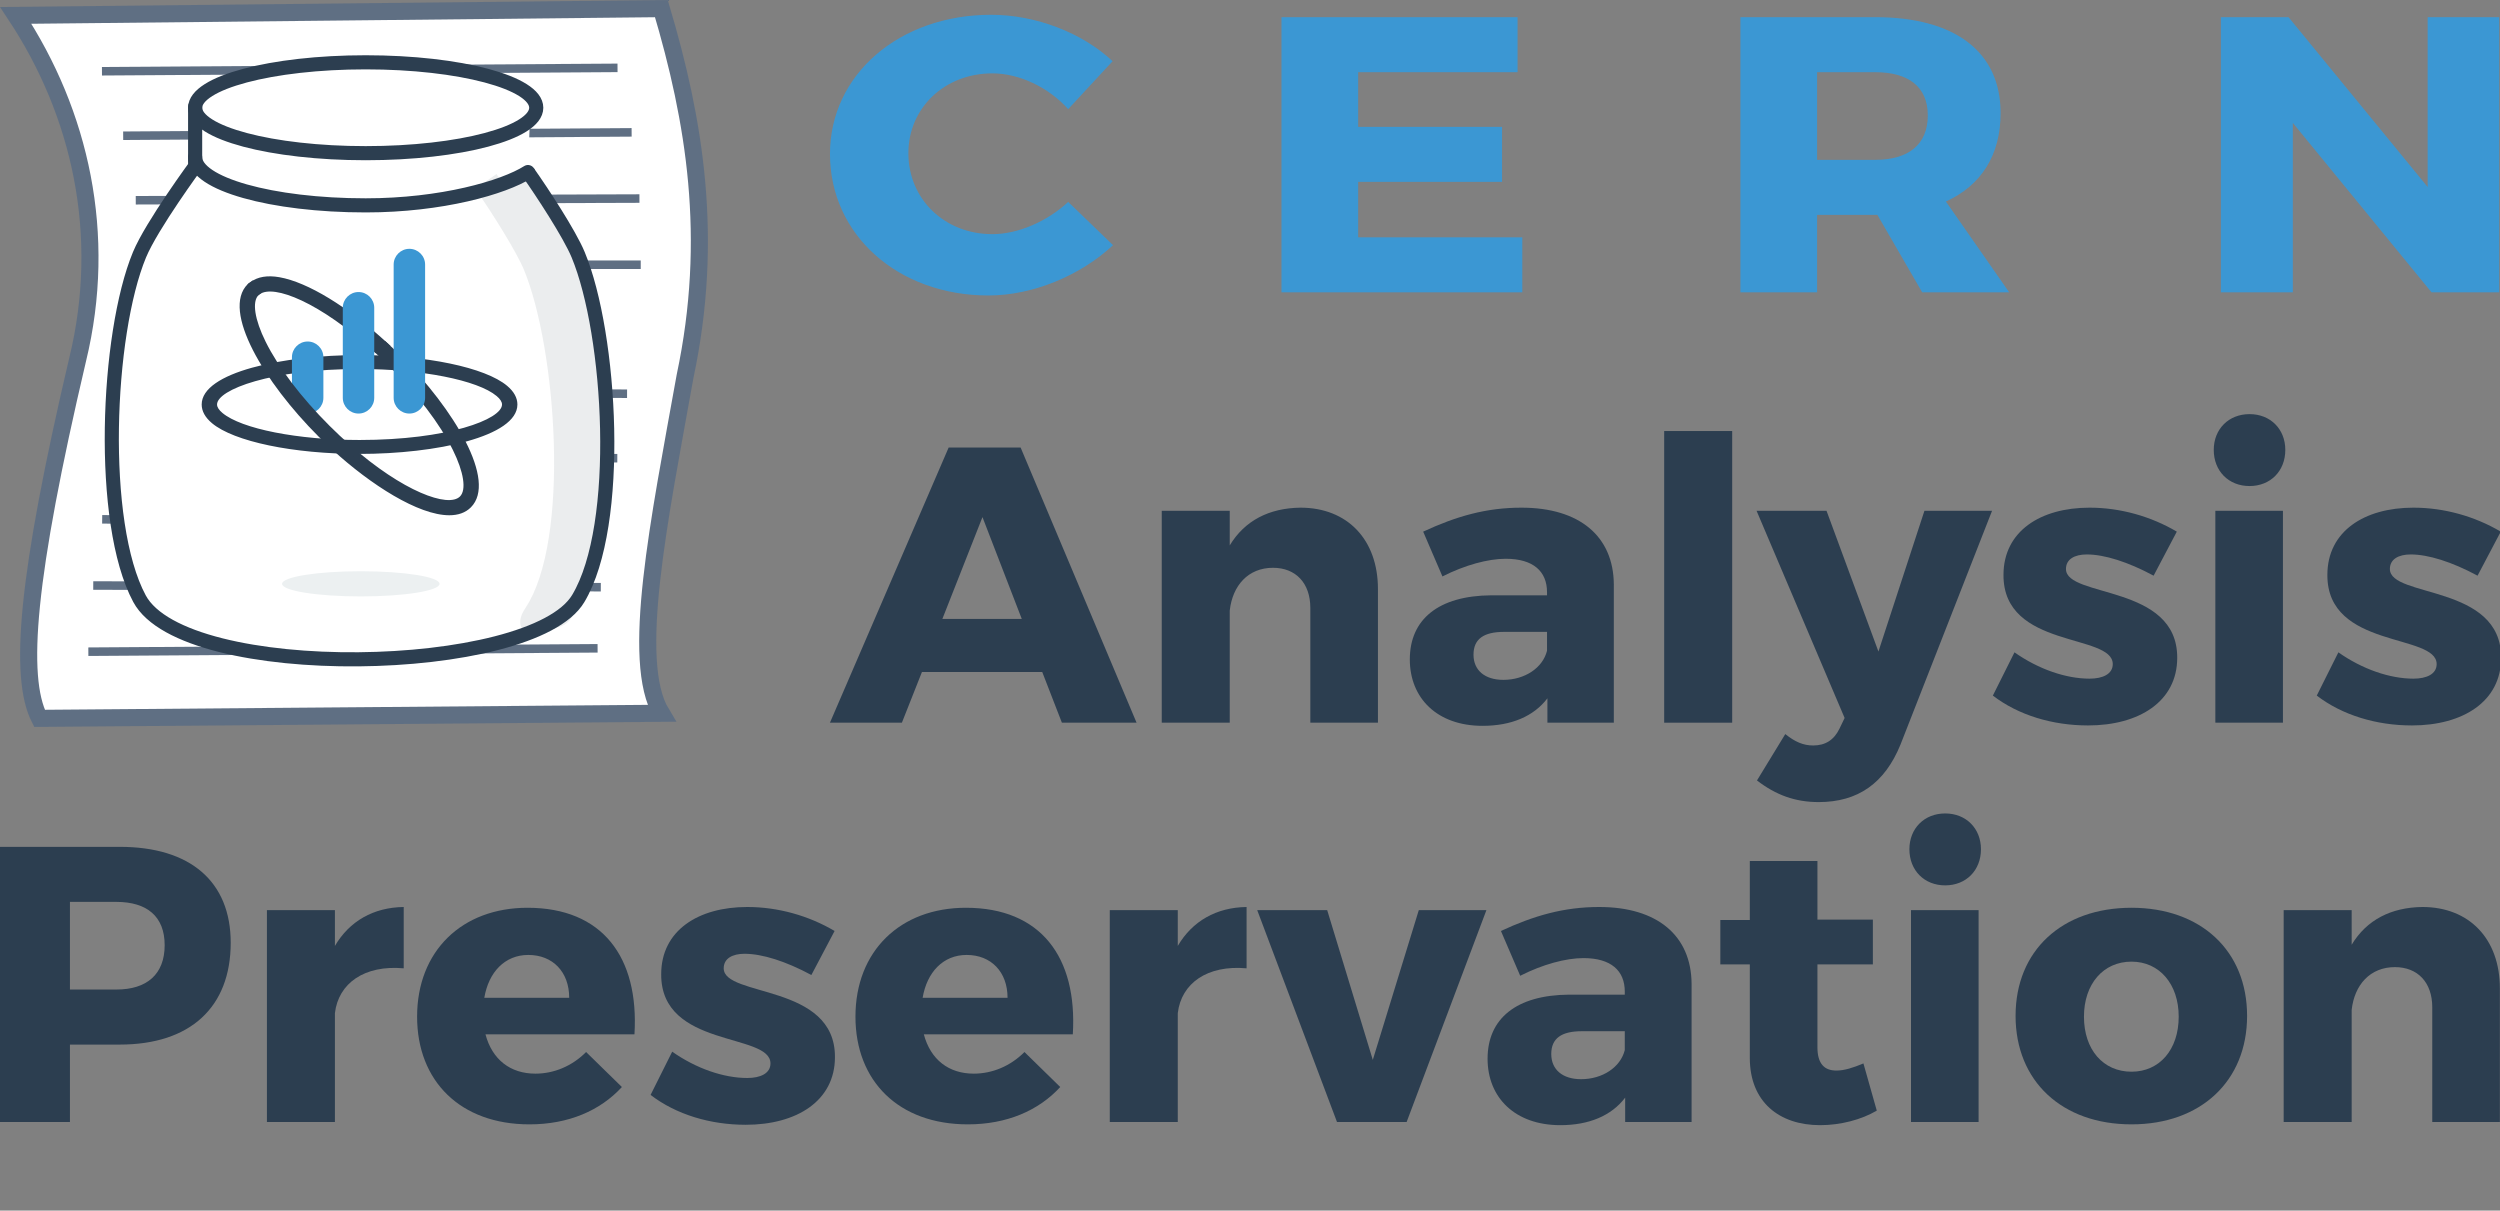 <?xml version="1.0" encoding="UTF-8" standalone="no"?>
<!-- Generator: Adobe Illustrator 19.1.0, SVG Export Plug-In . SVG Version: 6.00 Build 0)  -->

<svg
   xmlns:dc="http://purl.org/dc/elements/1.1/"
   xmlns:cc="http://creativecommons.org/ns#"
   xmlns:rdf="http://www.w3.org/1999/02/22-rdf-syntax-ns#"
   xmlns:svg="http://www.w3.org/2000/svg"
   xmlns="http://www.w3.org/2000/svg"
   xmlns:sodipodi="http://sodipodi.sourceforge.net/DTD/sodipodi-0.dtd"
   xmlns:inkscape="http://www.inkscape.org/namespaces/inkscape"
   version="1.1"
   id="Layer_1"
   x="0px"
   y="0px"
   viewBox="0 0 292.633 141.707"
   xml:space="preserve"
   sodipodi:docname="cap_logo_docs_lrg.svg"
   inkscape:version="0.92.0 r"
   inkscape:export-filename="/home/sonea/projekte/cap-docs/cap_logo_docs.svg.png"
   inkscape:export-xdpi="96"
   inkscape:export-ydpi="96"
   width="292.633"
   height="141.707"><rect x="0" y="0" width="292.633" height="141.707" fill="#808080" stroke="none"/><defs
     id="defs49" /><sodipodi:namedview
     pagecolor="#ffffff"
     bordercolor="#666666"
     borderopacity="1"
     objecttolerance="10"
     gridtolerance="10"
     guidetolerance="10"
     inkscape:pageopacity="0"
     inkscape:pageshadow="2"
     inkscape:window-width="1280"
     inkscape:window-height="752"
     id="namedview47"
     showgrid="false"
     inkscape:zoom="0.67289193"
     inkscape:cx="252.41185"
     inkscape:cy="196.31784"
     inkscape:window-x="0"
     inkscape:window-y="0"
     inkscape:window-maximized="1"
     inkscape:current-layer="Layer_1"
     showguides="false"
     fit-margin-top="0"
     fit-margin-left="0"
     fit-margin-right="0"
     fit-margin-bottom="10" /><path
     style="fill:#ffffff;stroke:#5f6f83;stroke-width:2;stroke-linecap:butt;stroke-linejoin:miter;stroke-miterlimit:4;stroke-dasharray:none;stroke-opacity:1"
     d="M 1.847,1.801 C 9.398,13.223 12.639,27.463 9.096,42.054 3.111,67.543 2.152,79.202 4.624,84.087 L 77.416,83.492 C 73.744,77.418 77.15,60.952 80.193,44.035 83.629,27.829 81.302,14.077 77.416,1.008 Z"
     id="path4697"
     inkscape:connector-curvature="0"
     sodipodi:nodetypes="ccccccc" /><g
     id="g4805"
     transform="matrix(1.51,0,0,1.509,-4.724,-4.544)"
     style="stroke-width:0.662"><path
       inkscape:connector-curvature="0"
       id="path3725"
       d="M 11.032,8.538 50.998,8.275"
       style="fill:none;stroke:#5f6f83;stroke-width:0.662;stroke-linecap:butt;stroke-linejoin:miter;stroke-miterlimit:4;stroke-dasharray:none;stroke-opacity:1" /><path
       inkscape:connector-curvature="0"
       id="path3727"
       d="M 12.677,13.541 52.091,13.278"
       style="fill:none;stroke:#5f6f83;stroke-width:0.662;stroke-linecap:butt;stroke-linejoin:miter;stroke-miterlimit:4;stroke-dasharray:none;stroke-opacity:1" /><path
       inkscape:connector-curvature="0"
       id="path3729"
       d="m 13.652,18.544 39.045,-0.131"
       style="fill:none;stroke:#5f6f83;stroke-width:0.662;stroke-linecap:butt;stroke-linejoin:miter;stroke-miterlimit:4;stroke-dasharray:none;stroke-opacity:1" /><path
       inkscape:connector-curvature="0"
       id="path3731"
       d="M 14.072,23.547 H 52.797"
       style="fill:none;stroke:#5f6f83;stroke-width:0.662;stroke-linecap:butt;stroke-linejoin:miter;stroke-miterlimit:4;stroke-dasharray:none;stroke-opacity:1" /><path
       inkscape:connector-curvature="0"
       id="path3733"
       d="M 13.809,28.549 H 32.199"
       style="fill:none;stroke:#5f6f83;stroke-width:0.662px;stroke-linecap:butt;stroke-linejoin:miter;stroke-opacity:1" /><path
       inkscape:connector-curvature="0"
       id="path3735"
       d="M 13.416,33.421 51.738,33.552"
       style="fill:none;stroke:#5f6f83;stroke-width:0.662;stroke-linecap:butt;stroke-linejoin:miter;stroke-miterlimit:4;stroke-dasharray:none;stroke-opacity:1" /><path
       inkscape:connector-curvature="0"
       id="path3737"
       d="m 11.839,38.424 39.143,0.131"
       style="fill:none;stroke:#5f6f83;stroke-width:0.662;stroke-linecap:butt;stroke-linejoin:miter;stroke-miterlimit:4;stroke-dasharray:none;stroke-opacity:1" /><path
       inkscape:connector-curvature="0"
       id="path3739"
       d="m 11.049,43.295 27.192,0.263"
       style="fill:none;stroke:#5f6f83;stroke-width:0.662;stroke-linecap:butt;stroke-linejoin:miter;stroke-miterlimit:4;stroke-dasharray:none;stroke-opacity:1" /><path
       inkscape:connector-curvature="0"
       id="path3741"
       d="m 10.357,48.429 39.346,0.131"
       style="fill:none;stroke:#5f6f83;stroke-width:0.662;stroke-linecap:butt;stroke-linejoin:miter;stroke-miterlimit:4;stroke-dasharray:none;stroke-opacity:1" /><path
       inkscape:connector-curvature="0"
       id="path3743"
       d="M 9.977,53.564 49.453,53.301"
       style="fill:none;stroke:#5f6f83;stroke-width:0.662;stroke-linecap:butt;stroke-linejoin:miter;stroke-miterlimit:4;stroke-dasharray:none;stroke-opacity:1" /></g><g
     id="g4748"
     transform="matrix(1.51,0,0,1.509,-4.724,-4.544)"
     style="stroke-width:0.662"><path
       inkscape:connector-curvature="0"
       id="path4609"
       d="m 13.792,22.199 -1.708,9.852 -0.263,8.144 1.576,7.75 1.576,2.89 5.254,2.233 7.75,1.182 h 7.881 l 7.225,-1.839 4.335,-2.364 2.102,-5.648 0.657,-6.962 L 49.784,31.394 48.733,25.352 46.5,20.097 44.055,16.358 44.267,10.64 37.962,8.013 30.343,7.75 24.695,8.407 20.229,10.114 18.255,11.3 18.367,15.757 Z"
       style="fill:#ffffff;stroke:none;stroke-width:0.662px;stroke-linecap:butt;stroke-linejoin:miter;stroke-opacity:1" /><g
       id="g6"
       style="stroke-width:0.662"><path
         style="fill:#2c3e50;stroke-width:0.662"
         d="m 38.963,41.7 c 1.203,-1.203 -0.718,-5.701 -5.496,-10.479 -0.396,-0.395 -0.788,-0.764 -1.178,-1.12 0.216,-0.121 0.434,-0.234 0.657,-0.332 0.342,0.315 0.681,0.635 1.01,0.964 4.167,4.167 7.361,9.591 5.496,11.457 -1.709,1.708 -6.399,-0.831 -10.378,-4.47 0.334,0 0.662,0 1.025,0 4.143,3.653 7.797,5.046 8.864,3.98 z"
         id="path2"
         inkscape:connector-curvature="0" /><path
         style="fill:#2c3e50;stroke-width:0.662"
         d="M 28.905,37.903 28.43,37.469 h 1.763 l 0.071,0.062 c 4.106,3.623 7.619,4.893 8.521,3.992 v 0 c 0.51,-0.51 0.298,-1.894 -0.552,-3.611 -0.994,-2.006 -2.749,-4.319 -4.943,-6.514 -0.393,-0.393 -0.783,-0.76 -1.17,-1.113 l -0.256,-0.234 0.303,-0.169 c 0.223,-0.124 0.448,-0.24 0.678,-0.342 l 0.15,-0.066 0.121,0.111 c 0.345,0.317 0.686,0.64 1.017,0.971 4.194,4.194 7.546,9.76 5.496,11.811 -0.424,0.424 -0.997,0.613 -1.675,0.613 -2.39,-10e-4 -6.073,-2.355 -9.049,-5.077 z m 3.812,-7.748 c 0.307,0.284 0.616,0.579 0.927,0.89 2.232,2.231 4.021,4.592 5.038,6.646 0.992,2.003 1.154,3.489 0.458,4.187 v 0 0 c -1.27,1.269 -5.104,-0.374 -9.134,-3.908 h -0.277 c 3.671,3.227 8.003,5.587 9.547,4.044 1.731,-1.732 -1.505,-7.112 -5.496,-11.104 -0.287,-0.287 -0.582,-0.567 -0.88,-0.844 -0.063,0.027 -0.123,0.058 -0.183,0.089 z"
         id="path4"
         inkscape:connector-curvature="0" /></g><g
       id="g12"
       style="stroke-width:0.662"><path
         style="fill:#2c3e50;stroke-width:0.662"
         d="M 42.279,33.13 C 40.622,31.738 36.089,30.804 31,30.804 c -5.892,0 -11.987,1.34 -11.987,3.584 0,0.44 0.238,0.863 0.708,1.257 1.657,1.392 6.19,2.327 11.28,2.327 5.892,10e-4 11.987,-1.34 11.987,-3.584 -10e-4,-0.44 -0.239,-0.863 -0.709,-1.258 z M 31,37.391 c -4.841,0 -9.278,-0.887 -10.791,-2.157 -0.335,-0.282 -0.505,-0.566 -0.505,-0.847 10e-4,-1.451 4.54,-3.004 11.296,-3.004 4.841,0 9.278,0.886 10.79,2.157 0.336,0.282 0.506,0.567 0.506,0.847 0,1.452 -4.54,3.005 -11.296,3.004 z"
         id="path8"
         inkscape:connector-curvature="0" /><path
         style="fill:#2c3e50;stroke-width:0.662"
         d="m 31,38.222 c -5.144,0 -9.741,-0.959 -11.44,-2.386 -0.529,-0.444 -0.797,-0.932 -0.797,-1.448 0,-2.491 6.305,-3.835 12.237,-3.835 5.144,0 9.742,0.959 11.44,2.386 v 0 c 0.529,0.443 0.797,0.932 0.797,1.449 0,2.49 -6.305,3.834 -12.237,3.834 z m 0,-7.169 c -6.472,0 -11.737,1.496 -11.737,3.335 0,0.362 0.208,0.721 0.619,1.065 1.616,1.357 6.084,2.269 11.119,2.269 6.472,0 11.737,-1.496 11.737,-3.334 0,-0.363 -0.208,-0.722 -0.619,-1.066 v 0 C 40.504,31.965 36.036,31.053 31,31.053 Z m 0,6.588 c -4.895,0 -9.398,-0.911 -10.951,-2.215 -0.395,-0.332 -0.595,-0.682 -0.595,-1.038 0,-1.824 5.072,-3.254 11.546,-3.254 4.895,0 9.399,0.911 10.951,2.215 0.395,0.332 0.595,0.682 0.595,1.039 -10e-4,1.824 -5.072,3.253 -11.546,3.253 z m 0,-6.007 c -6.843,0 -11.045,1.605 -11.046,2.754 0,0.202 0.14,0.423 0.417,0.655 1.471,1.235 5.842,2.098 10.629,2.098 6.843,0 11.045,-1.604 11.045,-2.753 0,-0.203 -0.14,-0.424 -0.417,-0.656 C 40.159,32.497 35.788,31.634 31,31.634 Z"
         id="path10"
         inkscape:connector-curvature="0" /></g><g
       id="g18"
       style="stroke-width:0.662"><path
         style="fill:#2c3e50;stroke-width:0.662"
         d="m 24.75,24.762 c 2.234,0.396 5.397,2.432 8.196,5.006 -0.223,0.099 -0.442,0.211 -0.657,0.332 -4.197,-3.834 -7.967,-5.382 -9.191,-4.456 -0.104,-0.2 -0.237,-0.389 -0.399,-0.553 0.508,-0.377 1.207,-0.479 2.051,-0.329 z"
         id="path14"
         inkscape:connector-curvature="0" /><path
         style="fill:#2c3e50;stroke-width:0.662"
         d="m 32.12,30.285 c -4.179,-3.817 -7.792,-5.252 -8.872,-4.441 l -0.236,0.179 -0.136,-0.263 c -0.098,-0.188 -0.217,-0.353 -0.355,-0.492 l -0.204,-0.204 0.232,-0.172 c 0.558,-0.416 1.313,-0.541 2.245,-0.376 v 0 c 2.18,0.386 5.29,2.28 8.321,5.068 l 0.28,0.258 -0.349,0.154 c -0.216,0.096 -0.428,0.205 -0.637,0.322 l -0.157,0.087 z m -7.413,-5.277 v 0 c -0.661,-0.117 -1.208,-0.069 -1.627,0.142 0.038,0.049 0.073,0.1 0.107,0.151 1.605,-0.759 5.339,1.061 9.139,4.494 0.059,-0.031 0.118,-0.062 0.178,-0.093 -2.839,-2.552 -5.803,-4.34 -7.797,-4.694 z"
         id="path16"
         inkscape:connector-curvature="0" /></g><path
       style="fill:#3b97d3;stroke-width:0.662"
       d="m 26.978,35.091 v 0 c -0.67,0 -1.219,-0.548 -1.219,-1.219 v -3.151 c 0,-0.67 0.548,-1.219 1.219,-1.219 v 0 c 0.67,0 1.219,0.548 1.219,1.219 v 3.151 c -10e-4,0.671 -0.549,1.219 -1.219,1.219 z"
       id="path20"
       inkscape:connector-curvature="0" /><path
       style="fill:#3b97d3;stroke-width:0.662"
       d="m 30.921,35.091 v 0 c -0.67,0 -1.219,-0.548 -1.219,-1.219 v -6.989 c 0,-0.67 0.548,-1.219 1.219,-1.219 v 0 c 0.67,0 1.218,0.548 1.218,1.219 v 6.989 c 10e-4,0.671 -0.547,1.219 -1.218,1.219 z"
       id="path22"
       inkscape:connector-curvature="0" /><path
       style="fill:#3b97d3;stroke-width:0.662"
       d="m 34.863,35.091 v 0 c -0.67,0 -1.219,-0.548 -1.219,-1.219 V 23.531 c 0,-0.67 0.548,-1.219 1.219,-1.219 v 0 c 0.67,0 1.219,0.548 1.219,1.219 v 10.341 c 0,0.671 -0.549,1.219 -1.219,1.219 z"
       id="path24"
       inkscape:connector-curvature="0" /><path
       style="opacity:0.3;fill:#bdc3c7;stroke-width:0.662"
       d="m 47.7,23.246 c -0.715,-1.692 -2.577,-5.163 -3.651,-6.651 l -1.041,0.751 c -0.062,-0.086 -0.13,-0.185 -0.187,-0.264 l -0.548,0.395 c -0.236,-0.354 -0.461,-0.689 -0.655,-0.968 l -1.643,1.141 c 1.214,1.747 3.192,4.866 3.789,6.333 2.507,6.155 3.588,20.943 0.094,26.193 -0.674,1.013 -0.378,1.59 -0.012,1.896 0.221,0.184 0.47,0.252 0.711,0.252 0.014,0 0.026,-0.005 0.04,-0.005 l 0.026,0.044 c 0.032,-0.019 0.058,-0.039 0.089,-0.059 0.181,-0.021 0.356,-0.066 0.504,-0.131 l 0.007,0.012 c 0.061,-0.037 0.105,-0.064 0.137,-0.083 0.122,-0.066 0.218,-0.137 0.274,-0.191 l 0.005,-0.065 c 0.092,-0.022 0.183,-0.044 0.279,-0.063 0.476,-0.093 1.127,-0.221 1.527,-0.872 3.646,-5.952 2.819,-21.601 0.255,-27.665 z"
       id="path26"
       inkscape:connector-curvature="0" /><path
       style="clip-rule:evenodd;fill:none;fill-rule:evenodd;stroke:#2c3e50;stroke-width:1.095;stroke-miterlimit:10"
       d="m 18.367,15.757 c 0,0 -3.477,4.726 -4.426,7.019 -2.552,6.161 -3.155,20.798 0,26.672 3.515,6.545 30.403,6.005 34.008,0 3.432,-5.717 2.552,-20.511 0,-26.672 -0.677,-1.634 -2.824,-4.903 -3.894,-6.417"
       id="path28"
       inkscape:connector-curvature="0" /><ellipse
       style="clip-rule:evenodd;fill:none;fill-rule:evenodd;stroke:#2c3e50;stroke-width:1.095;stroke-miterlimit:10"
       cx="31.477"
       cy="11.369"
       rx="13.221"
       ry="3.524"
       id="ellipse30" /><line
       style="fill:none;stroke:#2c3e50;stroke-width:1.095;stroke-linecap:round;stroke-linejoin:round;stroke-miterlimit:10"
       x1="18.255"
       y1="11.3"
       x2="18.255"
       y2="15.65"
       id="line32" /><path
       style="clip-rule:evenodd;fill:none;fill-rule:evenodd;stroke:#2c3e50;stroke-width:1.095;stroke-linecap:round;stroke-miterlimit:10"
       d="m 44.055,16.358 c -1.898,1.201 -6.702,2.584 -12.578,2.584 -7.302,0 -13.221,-1.674 -13.221,-3.74"
       id="path34"
       inkscape:connector-curvature="0" /><ellipse
       style="clip-rule:evenodd;fill:#ecf0f1;fill-rule:evenodd;stroke-width:0.662"
       cx="31.098"
       cy="48.299"
       rx="6.104"
       ry="0.977"
       id="ellipse36" /><g
       id="g42"
       style="stroke-width:0.662"><path
         style="fill:#2c3e50;stroke-width:0.662"
         d="m 22.698,25.092 c 0.162,0.164 0.295,0.352 0.399,0.553 -0.036,0.027 -0.078,0.049 -0.109,0.08 -1.203,1.203 0.718,5.7 5.495,10.478 0.545,0.544 1.083,1.046 1.615,1.515 -0.363,0 -0.691,0 -1.025,0 -0.366,-0.335 -0.728,-0.675 -1.079,-1.026 -4.167,-4.167 -7.362,-9.591 -5.496,-11.456 0.06,-0.058 0.135,-0.095 0.2,-0.144 z"
         id="path38"
         inkscape:connector-curvature="0" /><path
         style="fill:#2c3e50;stroke-width:0.662"
         d="m 28.905,37.903 c -0.368,-0.338 -0.733,-0.68 -1.086,-1.033 -4.195,-4.194 -7.546,-9.76 -5.496,-11.81 0.057,-0.057 0.118,-0.097 0.167,-0.128 l 0.233,-0.168 0.152,0.153 c 0.174,0.175 0.323,0.381 0.444,0.613 l 0.097,0.186 -0.25,0.187 c -0.51,0.51 -0.298,1.893 0.552,3.611 0.994,2.006 2.749,4.319 4.943,6.514 0.512,0.512 1.052,1.018 1.604,1.504 l 0.496,0.438 H 28.977 Z M 28.307,36.38 c -2.231,-2.232 -4.021,-4.592 -5.038,-6.645 -0.974,-1.967 -1.149,-3.437 -0.494,-4.149 -0.036,-0.056 -0.074,-0.108 -0.114,-0.159 -1.698,1.748 1.531,7.109 5.511,11.089 0.325,0.325 0.661,0.641 0.999,0.952 h 0.275 c -0.389,-0.356 -0.771,-0.72 -1.139,-1.088 z"
         id="path40"
         inkscape:connector-curvature="0" /></g></g><path
     style="fill:#3b97d3;stroke-width:1"
     d="m 130.232,7.164 -5.195,5.612 c -2.32,-2.577 -5.747,-4.188 -8.876,-4.188 -5.595,0 -9.832,4.047 -9.832,9.342 0,5.384 4.236,9.478 9.832,9.478 2.976,0 6.405,-1.473 8.876,-3.774 l 5.245,5.062 c -3.783,3.543 -9.378,5.89 -14.573,5.89 -10.639,0 -18.557,-7.133 -18.557,-16.565 0,-9.296 8.12,-16.291 18.86,-16.291 5.245,0 10.692,2.117 14.22,5.433 z"
     id="path4-3"
     inkscape:connector-curvature="0" /><path
     style="fill:#3b97d3;stroke-width:1"
     d="m 158.978,8.45 v 6.397 h 16.842 v 6.443 h -16.842 v 6.489 h 19.213 v 6.44 H 150.001 V 2.01 h 27.635 v 6.44 z"
     id="path6"
     inkscape:connector-curvature="0" /><path
     style="fill:#3b97d3;stroke-width:1"
     d="m 219.755,25.153 h -0.252 -6.806 v 9.063 h -8.977 V 2.01 h 15.783 c 9.33,0 14.674,4.05 14.674,11.226 0,4.924 -2.27,8.468 -6.405,10.352 l 7.411,10.63 h -10.185 z m -0.252,-6.443 c 3.883,0 6.153,-1.792 6.153,-5.198 0,-3.359 -2.27,-5.062 -6.153,-5.062 h -6.806 V 18.71 Z"
     id="path8-6"
     inkscape:connector-curvature="0" /><path
     style="fill:#3b97d3;stroke-width:1"
     d="m 284.62,34.219 -16.237,-19.832 v 19.832 h -8.422 V 2.01 h 7.918 L 284.166,21.888 V 2.01 h 8.372 V 34.219 Z"
     id="path10-7"
     inkscape:connector-curvature="0" /><g
     id="g147"
     transform="matrix(2.422,0,0,2.422,-59.954,-1.31)"
     style="stroke-width:0.413"><path
       inkscape:connector-curvature="0"
       id="path12"
       d="m 69.311,33.017 -0.969,2.45 h -3.477 l 5.737,-13.298 h 3.477 l 5.604,13.298 h -3.609 l -0.95,-2.45 z m 2.925,-7.485 -1.938,4.92 h 3.837 z"
       style="fill:#2c3e50;stroke-width:0.413" /><path
       inkscape:connector-curvature="0"
       id="path14-5"
       d="m 91.349,29.008 v 6.459 h -3.268 v -5.547 c 0,-1.197 -0.703,-1.938 -1.805,-1.938 -1.197,0 -1.956,0.855 -2.09,2.071 v 5.414 h -3.286 v -10.239 h 3.286 v 1.672 c 0.722,-1.197 1.9,-1.805 3.419,-1.824 2.262,0 3.744,1.539 3.744,3.932 z"
       style="fill:#2c3e50;stroke-width:0.413" /><path
       inkscape:connector-curvature="0"
       id="path16-3"
       d="m 102.749,28.78 v 6.688 h -3.21 v -1.178 c -0.665,0.874 -1.748,1.33 -3.135,1.33 -2.185,0 -3.515,-1.33 -3.515,-3.211 0,-1.938 1.387,-3.077 3.933,-3.097 h 2.698 v -0.151 c 0,-1.007 -0.665,-1.615 -1.995,-1.615 -0.855,0 -1.976,0.304 -3.059,0.854 l -0.931,-2.165 c 1.596,-0.741 3.04,-1.159 4.75,-1.159 2.811,0 4.445,1.386 4.464,3.704 z m -3.229,3.211 v -0.912 h -2.071 c -0.988,0 -1.482,0.342 -1.482,1.103 0,0.74 0.532,1.216 1.444,1.216 1.026,-10e-4 1.9,-0.571 2.109,-1.407 z"
       style="fill:#2c3e50;stroke-width:0.413" /><path
       inkscape:connector-curvature="0"
       id="path18"
       d="m 105.182,35.467 v -14.095 h 3.287 v 14.096 h -3.287 z"
       style="fill:#2c3e50;stroke-width:0.413" /><path
       inkscape:connector-curvature="0"
       id="path20-5"
       d="m 116.601,36.531 c -0.76,1.862 -2.052,2.774 -3.952,2.774 -1.14,0 -2.07,-0.343 -2.982,-1.045 l 1.368,-2.242 c 0.475,0.38 0.874,0.551 1.349,0.551 0.589,0 1.007,-0.266 1.272,-0.816 l 0.247,-0.513 -4.255,-10.012 h 3.381 l 2.508,6.801 2.223,-6.801 h 3.268 z"
       style="fill:#2c3e50;stroke-width:0.413" /><path
       inkscape:connector-curvature="0"
       id="path22-6"
       d="m 129.957,26.235 -1.121,2.128 c -1.235,-0.665 -2.375,-1.026 -3.229,-1.026 -0.589,0 -1.007,0.229 -1.007,0.703 0,1.405 5.395,0.722 5.377,4.293 0,2.109 -1.843,3.268 -4.312,3.268 -1.71,0 -3.363,-0.494 -4.598,-1.443 l 1.045,-2.09 c 1.159,0.816 2.489,1.272 3.629,1.272 0.646,0 1.121,-0.228 1.121,-0.703 0,-1.5 -5.3,-0.722 -5.281,-4.312 0,-2.109 1.786,-3.249 4.16,-3.249 1.48,0 2.962,0.418 4.216,1.159 z"
       style="fill:#2c3e50;stroke-width:0.413" /><path
       inkscape:connector-curvature="0"
       id="path24-2"
       d="m 135.201,22.284 c 0,1.025 -0.722,1.747 -1.729,1.747 -1.007,0 -1.729,-0.722 -1.729,-1.747 0,-1.007 0.722,-1.729 1.729,-1.729 1.007,-10e-4 1.729,0.722 1.729,1.729 z m -3.381,13.183 v -10.239 h 3.267 v 10.239 z"
       style="fill:#2c3e50;stroke-width:0.413" /><path
       inkscape:connector-curvature="0"
       id="path26-9"
       d="m 145.613,26.235 -1.121,2.128 c -1.235,-0.665 -2.375,-1.026 -3.23,-1.026 -0.589,0 -1.007,0.229 -1.007,0.703 0,1.405 5.395,0.722 5.376,4.293 0,2.109 -1.843,3.268 -4.312,3.268 -1.71,0 -3.363,-0.494 -4.598,-1.443 l 1.045,-2.09 c 1.159,0.816 2.489,1.272 3.628,1.272 0.646,0 1.121,-0.228 1.121,-0.703 0,-1.5 -5.3,-0.722 -5.281,-4.312 0,-2.109 1.786,-3.249 4.16,-3.249 1.483,0 2.965,0.418 4.219,1.159 z"
       style="fill:#2c3e50;stroke-width:0.413" /></g><g
     id="g131"
     transform="matrix(2.422,0,0,2.422,-157.108,-1.307)"
     style="stroke-width:0.413"><path
       inkscape:connector-curvature="0"
       id="path28-1"
       d="m 70.66,41.467 c 3.4,0 5.357,1.672 5.357,4.635 0,3.116 -1.956,4.921 -5.357,4.921 h -2.413 v 3.742 h -3.382 v -13.298 z m -2.413,6.896 h 2.242 c 1.481,0 2.336,-0.74 2.336,-2.146 0,-1.387 -0.855,-2.09 -2.336,-2.09 h -2.242 z"
       style="fill:#2c3e50;stroke-width:0.413" /><path
       inkscape:connector-curvature="0"
       id="path30"
       d="m 81.053,46.255 c 0.703,-1.197 1.862,-1.861 3.325,-1.881 v 2.964 c -1.9,-0.171 -3.154,0.722 -3.325,2.165 v 5.263 h -3.286 v -10.24 h 3.286 z"
       style="fill:#2c3e50;stroke-width:0.413" /><path
       inkscape:connector-curvature="0"
       id="path32"
       d="m 95.53,50.529 h -7.2 c 0.323,1.216 1.197,1.899 2.413,1.899 0.893,0 1.767,-0.36 2.45,-1.045 l 1.729,1.691 c -1.045,1.14 -2.584,1.805 -4.464,1.805 -3.344,0 -5.433,-2.09 -5.433,-5.205 0,-3.173 2.166,-5.263 5.338,-5.263 3.61,0.001 5.395,2.376 5.167,6.118 z m -3.154,-1.767 c 0,-1.254 -0.798,-2.071 -1.976,-2.071 -1.14,0 -1.918,0.836 -2.127,2.071 z"
       style="fill:#2c3e50;stroke-width:0.413" /><path
       inkscape:connector-curvature="0"
       id="path34-2"
       d="m 105.202,45.533 -1.122,2.128 c -1.235,-0.665 -2.375,-1.026 -3.23,-1.026 -0.589,0 -1.007,0.229 -1.007,0.703 0,1.405 5.395,0.722 5.376,4.293 0,2.109 -1.843,3.268 -4.312,3.268 -1.71,0 -3.363,-0.494 -4.598,-1.443 l 1.045,-2.09 c 1.159,0.816 2.489,1.272 3.628,1.272 0.646,0 1.121,-0.228 1.121,-0.703 0,-1.5 -5.3,-0.722 -5.281,-4.312 0,-2.109 1.786,-3.249 4.16,-3.249 1.484,0 2.966,0.418 4.22,1.159 z"
       style="fill:#2c3e50;stroke-width:0.413" /><path
       inkscape:connector-curvature="0"
       id="path36"
       d="m 116.715,50.529 h -7.2 c 0.323,1.216 1.197,1.899 2.413,1.899 0.892,0 1.767,-0.36 2.45,-1.045 l 1.729,1.691 c -1.045,1.14 -2.584,1.805 -4.464,1.805 -3.344,0 -5.433,-2.09 -5.433,-5.205 0,-3.173 2.165,-5.263 5.338,-5.263 3.609,0.001 5.395,2.376 5.167,6.118 z m -3.154,-1.767 c 0,-1.254 -0.798,-2.071 -1.976,-2.071 -1.14,0 -1.919,0.836 -2.128,2.071 z"
       style="fill:#2c3e50;stroke-width:0.413" /><path
       inkscape:connector-curvature="0"
       id="path38-7"
       d="m 121.788,46.255 c 0.703,-1.197 1.862,-1.861 3.325,-1.881 v 2.964 c -1.9,-0.171 -3.154,0.722 -3.325,2.165 v 5.263 h -3.286 v -10.24 h 3.286 z"
       style="fill:#2c3e50;stroke-width:0.413" /><path
       inkscape:connector-curvature="0"
       id="path40-0"
       d="m 129.483,54.765 -3.856,-10.239 h 3.382 l 2.204,7.237 2.223,-7.237 h 3.268 l -3.856,10.239 z"
       style="fill:#2c3e50;stroke-width:0.413" /><path
       inkscape:connector-curvature="0"
       id="path42"
       d="m 146.62,48.078 v 6.688 h -3.21 v -1.178 c -0.665,0.874 -1.748,1.33 -3.135,1.33 -2.184,0 -3.515,-1.33 -3.515,-3.211 0,-1.938 1.387,-3.077 3.933,-3.097 h 2.698 v -0.151 c 0,-1.007 -0.665,-1.615 -1.995,-1.615 -0.855,0 -1.976,0.304 -3.059,0.854 l -0.931,-2.165 c 1.596,-0.741 3.04,-1.159 4.75,-1.159 2.812,0 4.445,1.386 4.464,3.704 z m -3.229,3.211 v -0.912 h -2.071 c -0.988,0 -1.482,0.342 -1.482,1.103 0,0.74 0.532,1.216 1.444,1.216 1.026,-10e-4 1.9,-0.571 2.109,-1.407 z"
       style="fill:#2c3e50;stroke-width:0.413" /><path
       inkscape:connector-curvature="0"
       id="path44"
       d="m 155.57,54.215 c -0.741,0.437 -1.748,0.703 -2.736,0.703 -1.976,0 -3.4,-1.121 -3.4,-3.249 v -4.521 h -1.425 v -2.147 h 1.425 v -2.85 h 3.268 v 2.831 h 2.679 v 2.165 h -2.679 v 4.009 c 0,0.798 0.342,1.14 0.95,1.121 0.342,0 0.779,-0.134 1.273,-0.343 z"
       style="fill:#2c3e50;stroke-width:0.413" /><path
       inkscape:connector-curvature="0"
       id="path46"
       d="m 160.605,41.582 c 0,1.025 -0.722,1.747 -1.729,1.747 -1.007,0 -1.729,-0.722 -1.729,-1.747 0,-1.007 0.722,-1.729 1.729,-1.729 1.007,-10e-4 1.729,0.722 1.729,1.729 z m -3.381,13.183 v -10.239 h 3.267 v 10.239 z"
       style="fill:#2c3e50;stroke-width:0.413" /><path
       inkscape:connector-curvature="0"
       id="path48"
       d="m 173.467,49.636 c 0,3.153 -2.242,5.243 -5.585,5.243 -3.362,0 -5.604,-2.09 -5.604,-5.243 0,-3.154 2.242,-5.225 5.604,-5.225 3.343,0.001 5.585,2.071 5.585,5.225 z m -7.884,0.039 c 0,1.596 0.931,2.659 2.299,2.659 1.349,0 2.28,-1.063 2.28,-2.659 0,-1.577 -0.931,-2.66 -2.28,-2.66 -1.368,-10e-4 -2.299,1.082 -2.299,2.66 z"
       style="fill:#2c3e50;stroke-width:0.413" /><path
       inkscape:connector-curvature="0"
       id="path50"
       d="m 185.684,48.306 v 6.459 h -3.268 v -5.547 c 0,-1.197 -0.703,-1.938 -1.805,-1.938 -1.197,0 -1.957,0.855 -2.09,2.071 v 5.414 h -3.286 v -10.239 h 3.286 v 1.672 c 0.722,-1.197 1.9,-1.805 3.419,-1.824 2.262,0 3.744,1.539 3.744,3.932 z"
       style="fill:#2c3e50;stroke-width:0.413" /></g></svg>
